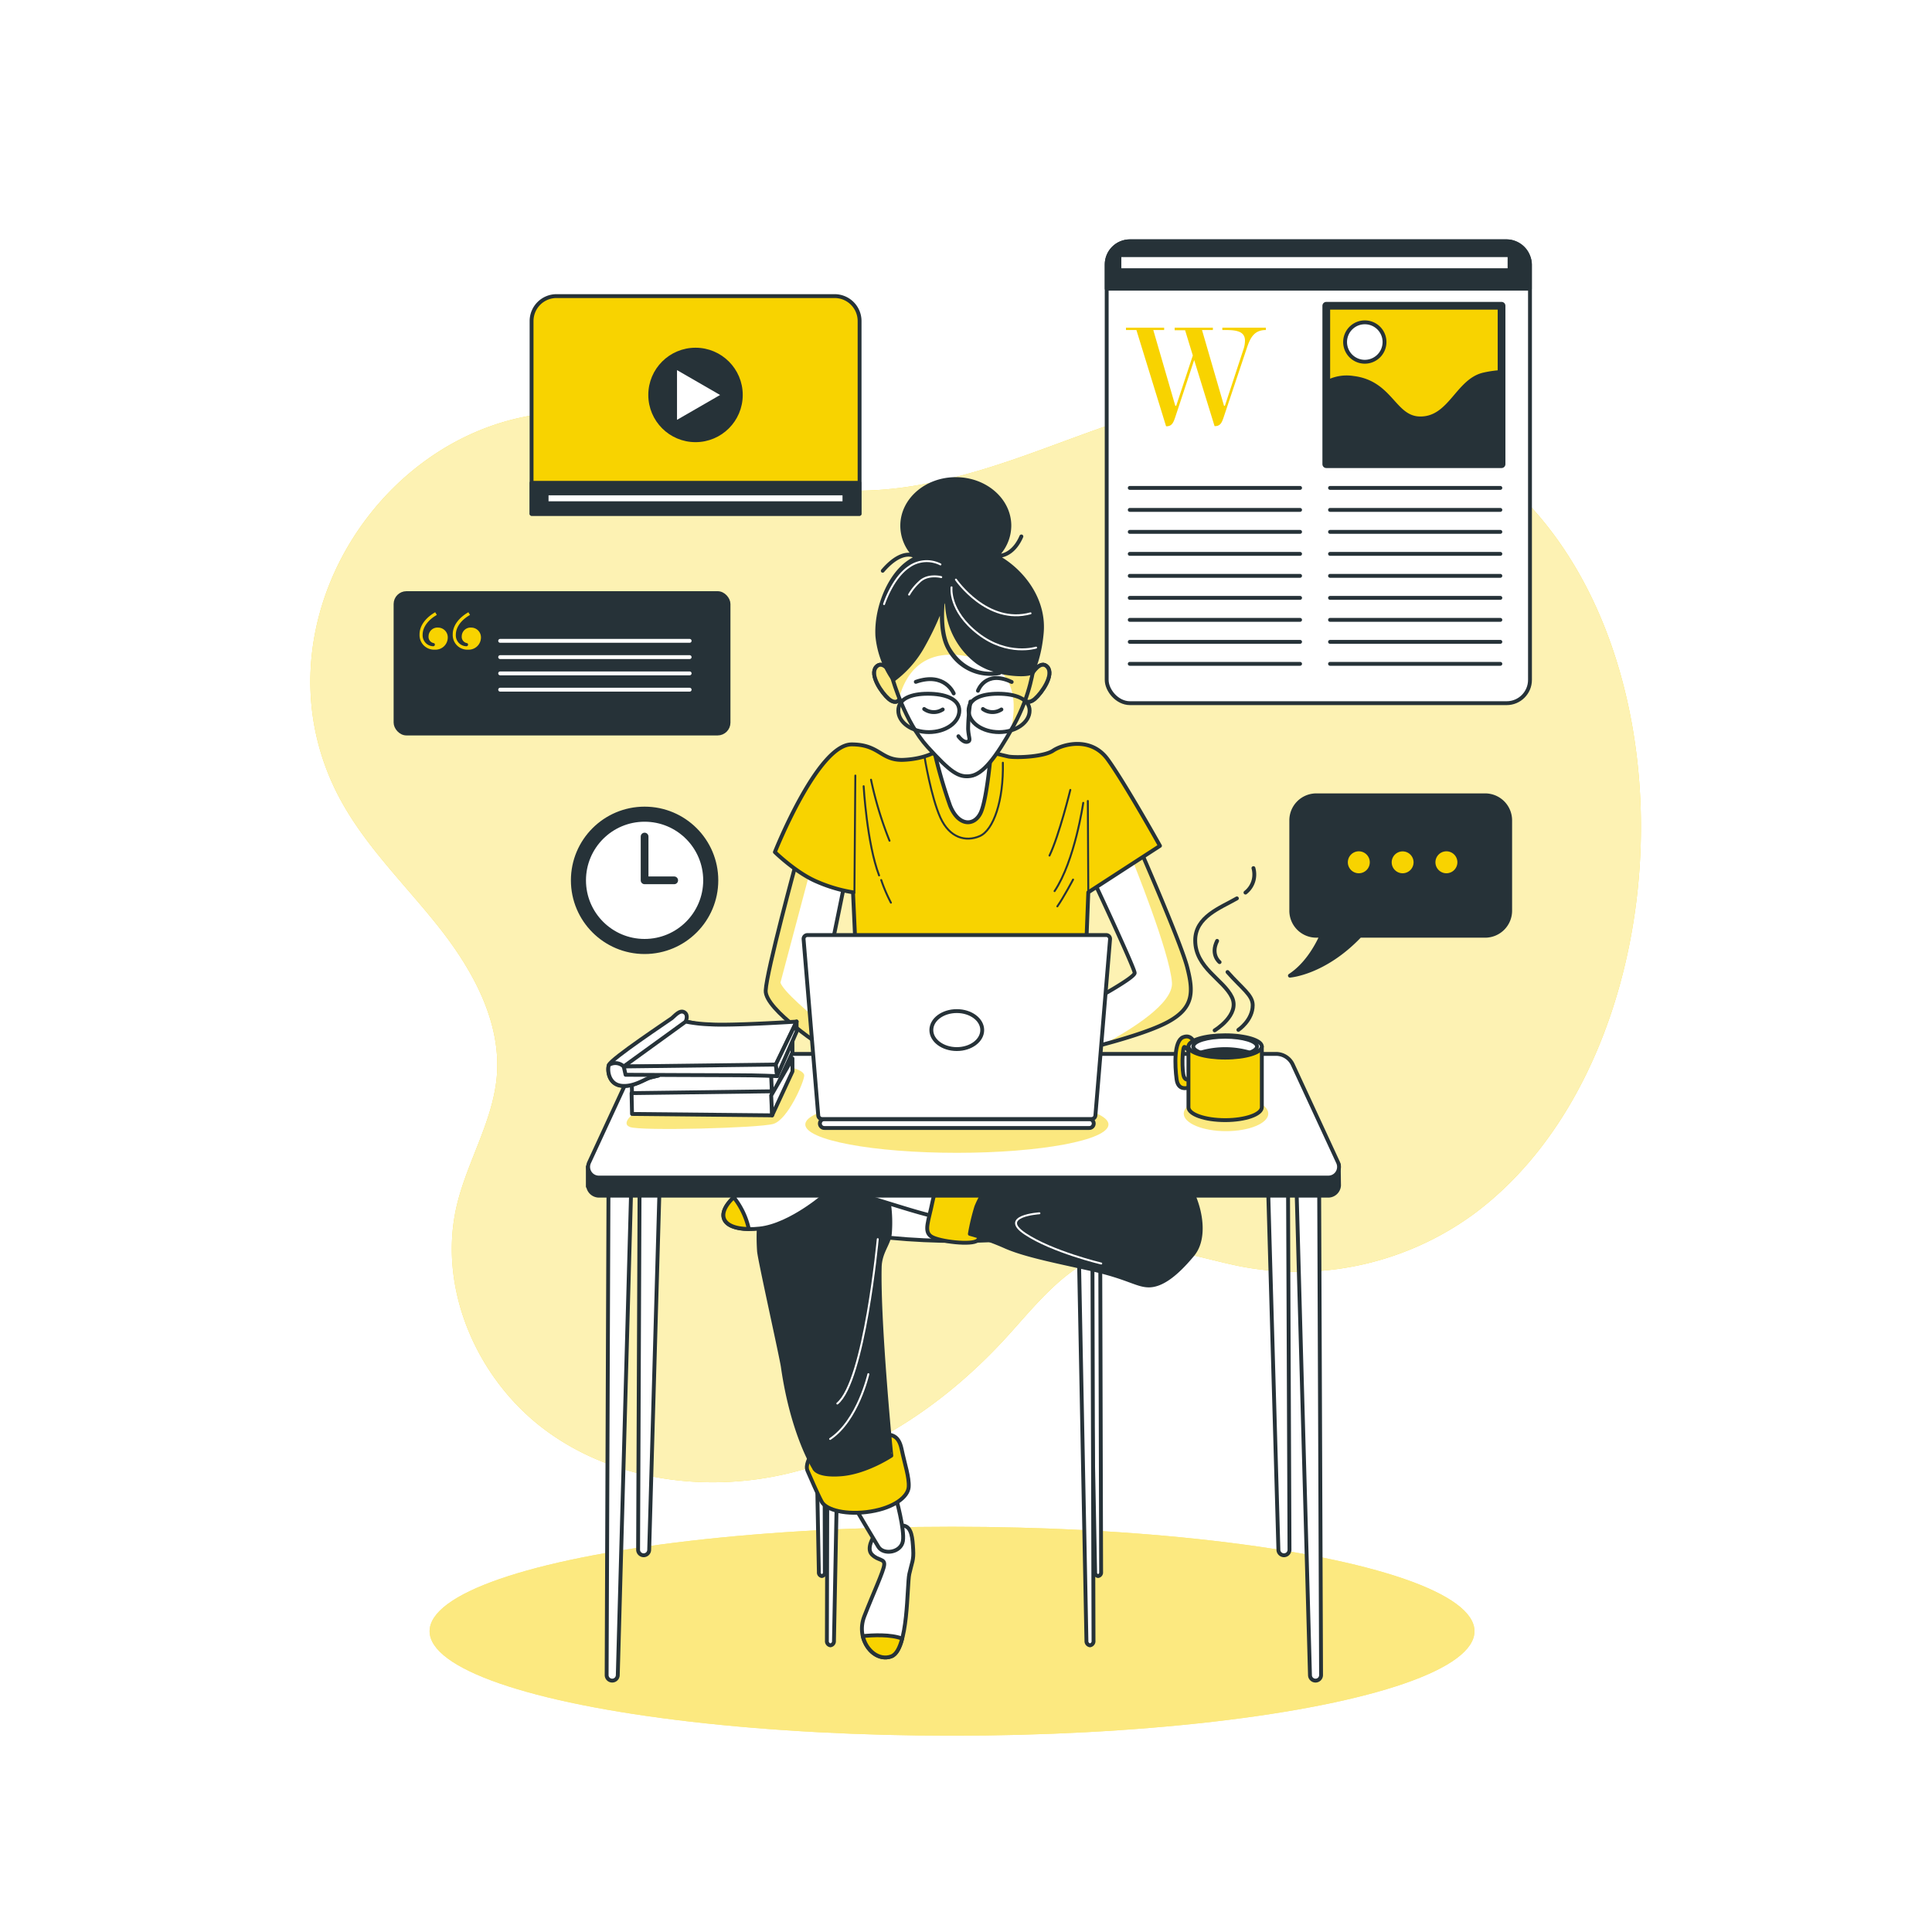 <svg class="animated" id="freepik_stories-blog-post" xmlns="http://www.w3.org/2000/svg"
    xmlns:xlink="http://www.w3.org/1999/xlink" viewBox="0 0 500 500" version="1.1" xmlns:svgjs="http://svgjs.com/svgjs">
    <style>
        svg#freepik_stories-blog-post:not(.animated) .animable {
            opacity: 0;
        }

        svg#freepik_stories-blog-post.animated #freepik--background-simple--inject-1--inject-2 {
            animation: 1s 1 forwards cubic-bezier(.36, -0.01, .5, 1.38) zoomIn;
            animation-delay: 0s;
        }

        svg#freepik_stories-blog-post.animated #freepik--Shadow--inject-1--inject-2 {
            animation: 1s 1 forwards cubic-bezier(.36, -0.01, .5, 1.38) lightSpeedRight;
            animation-delay: 0s;
        }

        svg#freepik_stories-blog-post.animated #freepik--graphics-2--inject-1--inject-2 {
            animation: 1s 1 forwards cubic-bezier(.36, -0.01, .5, 1.38) slideUp;
            animation-delay: 0s;
        }

        svg#freepik_stories-blog-post.animated #freepik--graphics-1--inject-1--inject-2 {
            animation: 1s 1 forwards cubic-bezier(.36, -0.01, .5, 1.38) zoomIn;
            animation-delay: 0s;
        }

        svg#freepik_stories-blog-post.animated #freepik--Character--inject-1--inject-2 {
            animation: 1s 1 forwards cubic-bezier(.36, -0.01, .5, 1.38) slideUp;
            animation-delay: 0s;
        }

        @keyframes zoomIn {
            0% {
                opacity: 0;
                transform: scale(0.5);
            }

            100% {
                opacity: 1;
                transform: scale(1);
            }
        }

        @keyframes lightSpeedRight {
            from {
                transform: translate3d(50%, 0, 0) skewX(-20deg);
                opacity: 0;
            }

            60% {
                transform: skewX(10deg);
                opacity: 1;
            }

            80% {
                transform: skewX(-2deg);
            }

            to {
                opacity: 1;
                transform: translate3d(0, 0, 0);
            }
        }

        @keyframes slideUp {
            0% {
                opacity: 0;
                transform: translateY(30px);
            }

            100% {
                opacity: 1;
                transform: inherit;
            }
        }
    </style>
    <g id="freepik--background-simple--inject-1--inject-2" class="animable"
        style="transform-origin: 252.497px 242.621px;">
        <path
            d="M424.57,219.77c1.53-41.42-13.35-83.34-46.15-103.29-16.19-9.85-35.12-15.62-54.06-14.77-20.32.91-39.45,9.18-58.61,16s-39.91,12.27-59.66,7.43c-14.29-3.5-26.86-12.15-41-16.09C109.38,93.54,60.87,156.75,88.13,207c6.69,12.32,17,22.2,25.67,33.23s15.94,24.35,14.77,38.32c-1,11.57-7.56,21.87-10.29,33.15-5.22,21.61,5.14,45.38,23.05,58.55S183.4,386.49,205,381.07s40.6-18.68,55.57-35.1c8-8.8,15.84-19.08,27.35-22.07,11.05-2.86,22.44,1.8,33.65,3.94a77.49,77.49,0,0,0,59.77-13.6C408.39,294.23,423.19,257.2,424.57,219.77Z"
            style="fill: #F8D300; transform-origin: 252.497px 242.621px;" id="elssa5y4nk299" class="animable"></path>
        <g id="ell2iuegbm5qo">
            <path
                d="M424.57,219.77c1.53-41.42-13.35-83.34-46.15-103.29-16.19-9.85-35.12-15.62-54.06-14.77-20.32.91-39.45,9.18-58.61,16s-39.91,12.27-59.66,7.43c-14.29-3.5-26.86-12.15-41-16.09C109.38,93.54,60.87,156.75,88.13,207c6.69,12.32,17,22.2,25.67,33.23s15.94,24.35,14.77,38.32c-1,11.57-7.56,21.87-10.29,33.15-5.22,21.61,5.14,45.38,23.05,58.55S183.4,386.49,205,381.07s40.6-18.68,55.57-35.1c8-8.8,15.84-19.08,27.35-22.07,11.05-2.86,22.44,1.8,33.65,3.94a77.49,77.49,0,0,0,59.77-13.6C408.39,294.23,423.19,257.2,424.57,219.77Z"
                style="fill: rgb(255, 255, 255); opacity: 0.7; transform-origin: 252.497px 242.621px;" class="animable"
                id="elkjppjhalbg"></path>
        </g>
    </g>
    <g id="freepik--Shadow--inject-1--inject-2" class="animable" style="transform-origin: 246.39px 422.16px;">
        <ellipse cx="246.39" cy="422.16" rx="135.21" ry="27.04"
            style="fill: #F8D300; transform-origin: 246.39px 422.16px;" id="elub755azu1h8" class="animable"></ellipse>
        <g id="elvtxg5u6bpji">
            <ellipse cx="246.39" cy="422.16" rx="135.21" ry="27.04"
                style="fill: rgb(255, 255, 255); opacity: 0.5; transform-origin: 246.39px 422.16px;" class="animable"
                id="elodd8o5kzqog"></ellipse>
        </g>
    </g>
    <g id="freepik--graphics-2--inject-1--inject-2" class="animable" style="transform-origin: 341.185px 157.475px;">
        <rect x="286.41" y="62.45" width="109.55" height="119.53" rx="6.03"
            style="fill: rgb(255, 255, 255); stroke: rgb(38, 50, 56); stroke-linecap: round; stroke-linejoin: round; transform-origin: 341.185px 122.215px;"
            id="elxibc9ybvab" class="animable"></rect>
        <path
            d="M292.44,62.45h97.48a6,6,0,0,1,6,6v6.26a0,0,0,0,1,0,0H286.41a0,0,0,0,1,0,0V68.48A6,6,0,0,1,292.44,62.45Z"
            style="fill: rgb(38, 50, 56); stroke: rgb(38, 50, 56); stroke-linecap: round; stroke-linejoin: round; transform-origin: 341.165px 68.58px;"
            id="eluwd2jhd3rxb" class="animable"></path>
        <line x1="292.38" y1="126.27" x2="336.46" y2="126.27"
            style="fill: none; stroke: rgb(38, 50, 56); stroke-linecap: round; stroke-linejoin: round; transform-origin: 314.42px 126.27px;"
            id="elf7ev1emahgc" class="animable"></line>
        <line x1="292.38" y1="131.96" x2="336.46" y2="131.96"
            style="fill: none; stroke: rgb(38, 50, 56); stroke-linecap: round; stroke-linejoin: round; transform-origin: 314.42px 131.96px;"
            id="eldn2ckkwb6em" class="animable"></line>
        <line x1="292.38" y1="137.65" x2="336.46" y2="137.65"
            style="fill: none; stroke: rgb(38, 50, 56); stroke-linecap: round; stroke-linejoin: round; transform-origin: 314.42px 137.65px;"
            id="elqn1he8kj7fc" class="animable"></line>
        <line x1="292.38" y1="143.34" x2="336.46" y2="143.34"
            style="fill: none; stroke: rgb(38, 50, 56); stroke-linecap: round; stroke-linejoin: round; transform-origin: 314.42px 143.34px;"
            id="el3jjfs6m47rx" class="animable"></line>
        <line x1="292.38" y1="149.03" x2="336.46" y2="149.03"
            style="fill: none; stroke: rgb(38, 50, 56); stroke-linecap: round; stroke-linejoin: round; transform-origin: 314.42px 149.03px;"
            id="eld0npg1u7g1w" class="animable"></line>
        <line x1="292.38" y1="154.73" x2="336.46" y2="154.73"
            style="fill: none; stroke: rgb(38, 50, 56); stroke-linecap: round; stroke-linejoin: round; transform-origin: 314.42px 154.73px;"
            id="elpr2m48pqhk" class="animable"></line>
        <line x1="292.38" y1="160.42" x2="336.46" y2="160.42"
            style="fill: none; stroke: rgb(38, 50, 56); stroke-linecap: round; stroke-linejoin: round; transform-origin: 314.42px 160.42px;"
            id="elxeq5v4jvxe" class="animable"></line>
        <line x1="292.38" y1="166.11" x2="336.46" y2="166.11"
            style="fill: none; stroke: rgb(38, 50, 56); stroke-linecap: round; stroke-linejoin: round; transform-origin: 314.42px 166.11px;"
            id="elu8misa90cv" class="animable"></line>
        <line x1="292.38" y1="171.8" x2="336.46" y2="171.8"
            style="fill: none; stroke: rgb(38, 50, 56); stroke-linecap: round; stroke-linejoin: round; transform-origin: 314.42px 171.8px;"
            id="elxrqz1xhwxir" class="animable"></line>
        <line x1="344.21" y1="126.27" x2="388.29" y2="126.27"
            style="fill: none; stroke: rgb(38, 50, 56); stroke-linecap: round; stroke-linejoin: round; transform-origin: 366.25px 126.27px;"
            id="el8q4yej0rujy" class="animable"></line>
        <line x1="344.21" y1="131.96" x2="388.29" y2="131.96"
            style="fill: none; stroke: rgb(38, 50, 56); stroke-linecap: round; stroke-linejoin: round; transform-origin: 366.25px 131.96px;"
            id="elzq6l35potm" class="animable"></line>
        <line x1="344.21" y1="137.65" x2="388.29" y2="137.65"
            style="fill: none; stroke: rgb(38, 50, 56); stroke-linecap: round; stroke-linejoin: round; transform-origin: 366.25px 137.65px;"
            id="elonqoq1uwwml" class="animable"></line>
        <line x1="344.21" y1="143.34" x2="388.29" y2="143.34"
            style="fill: none; stroke: rgb(38, 50, 56); stroke-linecap: round; stroke-linejoin: round; transform-origin: 366.25px 143.34px;"
            id="elz4xdpmextdo" class="animable"></line>
        <line x1="344.21" y1="149.03" x2="388.29" y2="149.03"
            style="fill: none; stroke: rgb(38, 50, 56); stroke-linecap: round; stroke-linejoin: round; transform-origin: 366.25px 149.03px;"
            id="elyf1b27fv7bn" class="animable"></line>
        <line x1="344.21" y1="154.73" x2="388.29" y2="154.73"
            style="fill: none; stroke: rgb(38, 50, 56); stroke-linecap: round; stroke-linejoin: round; transform-origin: 366.25px 154.73px;"
            id="elf8mqtrcsy7h" class="animable"></line>
        <line x1="344.21" y1="160.42" x2="388.29" y2="160.42"
            style="fill: none; stroke: rgb(38, 50, 56); stroke-linecap: round; stroke-linejoin: round; transform-origin: 366.25px 160.42px;"
            id="elpn2px78afea" class="animable"></line>
        <line x1="344.21" y1="166.11" x2="388.29" y2="166.11"
            style="fill: none; stroke: rgb(38, 50, 56); stroke-linecap: round; stroke-linejoin: round; transform-origin: 366.25px 166.11px;"
            id="elx04zdgc2uem" class="animable"></line>
        <line x1="344.21" y1="171.8" x2="388.29" y2="171.8"
            style="fill: none; stroke: rgb(38, 50, 56); stroke-linecap: round; stroke-linejoin: round; transform-origin: 366.25px 171.8px;"
            id="eldtkf5nnoage" class="animable"></line>
        <path
            d="M321.86,90.24a7.08,7.08,0,0,0,.34-2.09c0-2.59-2.63-2.74-5.21-2.74h-.65V84.8H327.6v.61c-2.93,0-4,1.87-4.91,4.64l-6,17.91c-.45,1.33-.83,2.32-2.24,2.32h-.12l-5.28-17.11L304.14,108c-.46,1.33-.84,2.32-2.25,2.32h-.11L294.1,85.41h-2.7V84.8h9.88v.61h-2.81l5.7,19.62h.23L308.7,92l-2-6.54H304V84.8h9.89v.61h-2.81l5.7,19.62H317Z"
            style="fill: #F8D300; transform-origin: 309.5px 97.56px;" id="elqbm876yikee" class="animable"></path>
        <rect x="343.24" y="79.13" width="45.36" height="41"
            style="fill: #F8D300; stroke: rgb(38, 50, 56); stroke-linecap: round; stroke-linejoin: round; stroke-width: 2px; transform-origin: 365.92px 99.63px;"
            id="el166xmyb9im2" class="animable"></rect>
        <path
            d="M388.6,96.27a28,28,0,0,0-4.52.63c-6.89,1.5-8.69,11.39-16.48,11.39-6.9,0-7.49-9.29-17.38-10.49a10.92,10.92,0,0,0-7,1.24v21.09H388.6Z"
            style="fill: rgb(38, 50, 56); stroke: rgb(38, 50, 56); stroke-linecap: round; stroke-linejoin: round; transform-origin: 365.91px 108.2px;"
            id="el8qpw5780rf3" class="animable"></path>
        <path d="M358.31,88.51a5.1,5.1,0,1,1-5.09-5.09A5.09,5.09,0,0,1,358.31,88.51Z"
            style="fill: rgb(255, 255, 255); stroke: rgb(38, 50, 56); stroke-linecap: round; stroke-linejoin: round; transform-origin: 353.21px 88.52px;"
            id="eluushns313bh" class="animable"></path>
        <rect x="289.7" y="66.04" width="100.97" height="3.89"
            style="fill: rgb(255, 255, 255); stroke: rgb(38, 50, 56); stroke-linecap: round; stroke-linejoin: round; transform-origin: 340.185px 67.985px;"
            id="elnze942114t" class="animable"></rect>
        <path
            d="M384.37,205.83H340.66a6.48,6.48,0,0,0-6.48,6.48v23.38a6.48,6.48,0,0,0,6.48,6.48H342c-1.36,3-4,7.6-8.17,10.33,0,0,8.87-.62,18.11-10.33h32.41a6.48,6.48,0,0,0,6.48-6.48V212.31A6.48,6.48,0,0,0,384.37,205.83Z"
            style="fill: rgb(38, 50, 56); stroke: rgb(38, 50, 56); stroke-linecap: round; stroke-linejoin: round; transform-origin: 362.33px 229.165px;"
            id="elm7odw8nqcih" class="animable"></path>
        <path d="M355,223.17a3.34,3.34,0,1,0-3.33,3.33A3.34,3.34,0,0,0,355,223.17Z"
            style="fill: #F8D300; stroke: rgb(38, 50, 56); stroke-linecap: round; stroke-linejoin: round; transform-origin: 351.66px 223.16px;"
            id="elq67pddexkmc" class="animable"></path>
        <path d="M366.33,223.17A3.33,3.33,0,1,0,363,226.5,3.34,3.34,0,0,0,366.33,223.17Z"
            style="fill: #F8D300; stroke: rgb(38, 50, 56); stroke-linecap: round; stroke-linejoin: round; transform-origin: 363px 223.17px;"
            id="elsna9n61h9ek" class="animable"></path>
        <path d="M377.67,223.17a3.34,3.34,0,1,0-3.34,3.33A3.35,3.35,0,0,0,377.67,223.17Z"
            style="fill: #F8D300; stroke: rgb(38, 50, 56); stroke-linecap: round; stroke-linejoin: round; transform-origin: 374.33px 223.16px;"
            id="elonubrb0s26m" class="animable"></path>
    </g>
    <g id="freepik--graphics-1--inject-1--inject-2" class="animable" style="transform-origin: 162.415px 163.287px;">
        <path
            d="M144,76.63H216a6.46,6.46,0,0,1,6.46,6.46V133a0,0,0,0,1,0,0H137.57a0,0,0,0,1,0,0V83.09A6.46,6.46,0,0,1,144,76.63Z"
            style="fill: #F8D300; stroke: rgb(38, 50, 56); stroke-linecap: round; stroke-linejoin: round; transform-origin: 180.015px 104.815px;"
            id="elej66xrtsiwh" class="animable"></path>
        <rect x="137.57" y="124.95" width="84.85" height="8.02"
            style="fill: rgb(38, 50, 56); stroke: rgb(38, 50, 56); stroke-linecap: round; stroke-linejoin: round; transform-origin: 179.995px 128.96px;"
            id="elq1c50qvts3o" class="animable"></rect>
        <rect x="141.46" y="127.69" width="77.08" height="2.54"
            style="fill: rgb(255, 255, 255); stroke: rgb(38, 50, 56); stroke-linecap: round; stroke-linejoin: round; transform-origin: 180px 128.96px;"
            id="el7ukvu5xmu5d" class="animable"></rect>
        <circle cx="180" cy="102.21" r="11.72"
            style="fill: rgb(38, 50, 56); stroke: rgb(38, 50, 56); stroke-linecap: round; stroke-linejoin: round; transform-origin: 180px 102.21px;"
            id="eldbd6v6lrpis" class="animable"></circle>
        <polygon points="174.71 94.92 187.36 102.22 174.71 109.52 174.71 94.92"
            style="fill: rgb(255, 255, 255); stroke: rgb(38, 50, 56); stroke-linecap: round; stroke-linejoin: round; transform-origin: 181.035px 102.22px;"
            id="elo16kex5btcj" class="animable"></polygon>
        <rect x="102.37" y="153.5" width="86.17" height="36.33" rx="2.82"
            style="fill: rgb(38, 50, 56); stroke: rgb(38, 50, 56); stroke-linecap: round; stroke-linejoin: round; transform-origin: 145.455px 171.665px;"
            id="el5wxufmy5o0n" class="animable"></rect>
        <path
            d="M112.63,158.45l.42.7c-1.9,1.06-3.67,2.92-3.67,5.1a2.82,2.82,0,0,0,2.69,3c.28,0,.47-.14.47-.42s-.14-.37-.42-.42a1.65,1.65,0,0,1-1.21-1.76,2.29,2.29,0,0,1,2.46-2.23,2.52,2.52,0,0,1,2.51,2.6,3.15,3.15,0,0,1-3.3,3.11,3.76,3.76,0,0,1-4-3.9C108.55,161.7,110.5,159.66,112.63,158.45Zm8.59,0,.42.7c-1.91,1.06-3.67,2.92-3.67,5.1a2.81,2.81,0,0,0,2.69,3c.28,0,.47-.14.47-.42s-.14-.37-.42-.42a1.65,1.65,0,0,1-1.21-1.76,2.28,2.28,0,0,1,2.46-2.23,2.52,2.52,0,0,1,2.51,2.6,3.16,3.16,0,0,1-3.3,3.11,3.77,3.77,0,0,1-4-3.9C117.13,161.7,119.08,159.66,121.22,158.45Z"
            style="fill: #F8D300; transform-origin: 116.524px 163.294px;" id="elizj95cf4yom" class="animable"></path>
        <line x1="129.44" y1="165.85" x2="178.48" y2="165.85"
            style="fill: none; stroke: rgb(255, 255, 255); stroke-linecap: round; stroke-linejoin: round; transform-origin: 153.96px 165.85px;"
            id="elxj8a3f9gxd" class="animable"></line>
        <line x1="129.44" y1="170.06" x2="178.48" y2="170.06"
            style="fill: none; stroke: rgb(255, 255, 255); stroke-linecap: round; stroke-linejoin: round; transform-origin: 153.96px 170.06px;"
            id="elibmuzodmc4k" class="animable"></line>
        <line x1="129.44" y1="174.27" x2="178.48" y2="174.27"
            style="fill: none; stroke: rgb(255, 255, 255); stroke-linecap: round; stroke-linejoin: round; transform-origin: 153.96px 174.27px;"
            id="elyf7di0l6g2p" class="animable"></line>
        <line x1="129.44" y1="178.49" x2="178.48" y2="178.49"
            style="fill: none; stroke: rgb(255, 255, 255); stroke-linecap: round; stroke-linejoin: round; transform-origin: 153.96px 178.49px;"
            id="el9stus3pe96j" class="animable"></line>
        <g id="el91md5p3am9p">
            <circle cx="166.82" cy="227.83" r="18.57"
                style="fill: rgb(38, 50, 56); stroke: rgb(38, 50, 56); stroke-linecap: round; stroke-linejoin: round; transform-origin: 166.82px 227.83px; transform: rotate(-9.27deg);"
                class="animable" id="elzwm0lhsj9i"></circle>
        </g>
        <g id="elhnwvfcn407b">
            <circle cx="166.82" cy="227.83" r="15.67"
                style="fill: rgb(255, 255, 255); stroke: rgb(38, 50, 56); stroke-linecap: round; stroke-linejoin: round; transform-origin: 166.82px 227.83px; transform: rotate(-48.71deg);"
                class="animable" id="el3zbuki1kjw"></circle>
        </g>
        <polyline points="166.82 216.5 166.82 227.83 174.48 227.83"
            style="fill: none; stroke: rgb(38, 50, 56); stroke-linecap: round; stroke-linejoin: round; stroke-width: 2px; transform-origin: 170.65px 222.165px;"
            id="elset6gqcw3k" class="animable"></polyline>
    </g>
    <g id="freepik--Character--inject-1--inject-2" class="animable" style="transform-origin: 249.335px 279.215px;">
        <path
            d="M283,227.87s10.65,22.73,10.65,23.93-9.45,6.34-11.25,7.42a43.72,43.72,0,0,1-4.31,2.15l1.08,10.53s16.27-3.71,23.09-7.42,6.58-7.9,5-14.12-12.09-30.26-12.09-30.26Z"
            style="fill: rgb(255, 255, 255); transform-origin: 293.136px 246px;" id="ely8qg6cr9o7h" class="animable">
        </path>
        <g style="clip-path: url(&quot;#freepik--clip-path--inject-1--inject-2&quot;); transform-origin: 296.916px 245.165px;"
            id="eluf52z451qt" class="animable">
            <g id="el7rpfodsroj">
                <path
                    d="M302.23,264.48c6.82-3.71,6.58-7.9,5-14.12s-12.09-30.26-12.09-30.26l-1.7,1.08-.54,1s9.81,24.08,10.4,32.1c.4,5.39-10.45,12.11-17.62,15.95C291,268.82,298.24,266.65,302.23,264.48Z"
                    style="fill: #F8D300; opacity: 0.5; mix-blend-mode: multiply; transform-origin: 296.916px 245.165px;"
                    class="animable" id="elpuye2izdo9"></path>
            </g>
        </g>
        <path
            d="M283,227.87s10.65,22.73,10.65,23.93-9.45,6.34-11.25,7.42a43.72,43.72,0,0,1-4.31,2.15l1.08,10.53s16.27-3.71,23.09-7.42,6.58-7.9,5-14.12-12.09-30.26-12.09-30.26Z"
            style="fill: none; stroke: rgb(38, 50, 56); stroke-linecap: round; stroke-linejoin: round; transform-origin: 293.136px 246px;"
            id="elntwy3dthqul" class="animable"></path>
        <path d="M206.16,222.85s-7.77,28.47-8,33.5,15.43,14.95,16,15.55-.89-17.3-.89-17.3l5.31-26Z"
            style="fill: rgb(255, 255, 255); transform-origin: 208.369px 247.382px;" id="ele5ou0uyjvr5"
            class="animable"></path>
        <g style="clip-path: url(&quot;#freepik--clip-path-2--inject-1--inject-2&quot;); transform-origin: 206.227px 247.382px;"
            id="elz577mbjhlt" class="animable">
            <g id="elmp1aio931v">
                <path
                    d="M209.72,225.18l-.17-.77-3.39-1.56s-7.77,28.47-8,33.5,15.43,14.95,16,15.55c.23.24.14-2.44-.05-5.75-4.66-3.95-11.35-9.51-12.13-11.85"
                    style="fill: #F8D300; opacity: 0.5; mix-blend-mode: multiply; transform-origin: 206.227px 247.382px;"
                    class="animable" id="elcm1evd01u9o"></path>
            </g>
        </g>
        <path d="M206.16,222.85s-7.77,28.47-8,33.5,15.43,14.95,16,15.55-.89-17.3-.89-17.3l5.31-26Z"
            style="fill: none; stroke: rgb(38, 50, 56); stroke-linecap: round; stroke-linejoin: round; transform-origin: 208.369px 247.382px;"
            id="elk5drh8ziht8" class="animable"></path>
        <path
            d="M242.65,194.25s-3,2.16-8.85,2.4-6.13-4-13.4-4c-8.81,0-19.86,27.87-19.86,27.87s5.5,5.39,10.89,7.66a38.62,38.62,0,0,0,9.33,2.75l.84,18.31h59.34l.71-18.31L300.2,218.9s-9.1-16.27-13.52-22.37-11.85-3.83-14.12-2.28-9,1.92-11.48,1.56a99.14,99.14,0,0,1-9.58-2.63S247.68,190,242.65,194.25Z"
            style="fill: #F8D300; stroke: rgb(38, 50, 56); stroke-linecap: round; stroke-linejoin: round; transform-origin: 250.37px 220.639px;"
            id="eld4ijs1ucbj9" class="animable"></path>
        <line x1="221.36" y1="200.71" x2="221.12" y2="231.1"
            style="fill: none; stroke: rgb(38, 50, 56); stroke-linecap: round; stroke-linejoin: round; stroke-width: 0.5px; transform-origin: 221.24px 215.905px;"
            id="eliau2ato3bic" class="animable"></line>
        <path d="M223.51,203.47s.84,14.83,4,23.09"
            style="fill: none; stroke: rgb(38, 50, 56); stroke-linecap: round; stroke-linejoin: round; stroke-width: 0.5px; transform-origin: 225.51px 215.015px;"
            id="elb5xv1gkmd3p" class="animable"></path>
        <path d="M228.06,227.75a40.79,40.79,0,0,0,2.51,5.86"
            style="fill: none; stroke: rgb(38, 50, 56); stroke-linecap: round; stroke-linejoin: round; stroke-width: 0.5px; transform-origin: 229.315px 230.68px;"
            id="elzg5ou25ge7" class="animable"></path>
        <path d="M225.42,201.79a94.91,94.91,0,0,0,4.79,15.79"
            style="fill: none; stroke: rgb(38, 50, 56); stroke-linecap: round; stroke-linejoin: round; stroke-width: 0.5px; transform-origin: 227.815px 209.685px;"
            id="eljmwjcg4gzn" class="animable"></path>
        <path d="M277,204.42s-2.87,11.73-5.39,17"
            style="fill: none; stroke: rgb(38, 50, 56); stroke-linecap: round; stroke-linejoin: round; stroke-width: 0.5px; transform-origin: 274.305px 212.92px;"
            id="elen33a4buf2d" class="animable"></path>
        <line x1="281.65" y1="230.98" x2="281.53" y2="207.29"
            style="fill: none; stroke: rgb(38, 50, 56); stroke-linecap: round; stroke-linejoin: round; stroke-width: 0.5px; transform-origin: 281.59px 219.135px;"
            id="elzjyxld9mml9" class="animable"></line>
        <path d="M280.34,207.77s-2.16,15-7.42,22.85"
            style="fill: none; stroke: rgb(38, 50, 56); stroke-linecap: round; stroke-linejoin: round; stroke-width: 0.5px; transform-origin: 276.63px 219.195px;"
            id="elge1jggxtpmc" class="animable"></path>
        <path d="M277.71,227.63s-2.4,4.55-4.07,6.94"
            style="fill: none; stroke: rgb(38, 50, 56); stroke-linecap: round; stroke-linejoin: round; stroke-width: 0.5px; transform-origin: 275.675px 231.1px;"
            id="el1j5mq4pbn4h" class="animable"></path>
        <path d="M239.3,196.05s1.68,10.29,4.07,15.55,6.58,6.34,10.17,4.79,6.22-9.22,6-19"
            style="fill: none; stroke: rgb(38, 50, 56); stroke-linecap: round; stroke-linejoin: round; stroke-width: 0.5px; transform-origin: 249.426px 206.545px;"
            id="el2wev3uhhx9t" class="animable"></path>
        <path d="M230.81,174.51s-2.28-3.94-4.07-1.91,1.44,6.7,3.23,8.25,3.11.6,3-1.07S230.81,174.51,230.81,174.51Z"
            style="fill: #F8D300; stroke: rgb(38, 50, 56); stroke-linecap: round; stroke-linejoin: round; transform-origin: 229.596px 176.827px;"
            id="eljjo7ozrcqeq" class="animable"></path>
        <g id="elo2rb7gsciwr">
            <path d="M230.81,174.51s-2.28-3.94-4.07-1.91,1.44,6.7,3.23,8.25,3.11.6,3-1.07S230.81,174.51,230.81,174.51Z"
                style="fill: rgb(255, 255, 255); opacity: 0.5; transform-origin: 229.596px 176.827px;" class="animable"
                id="elx2589u8fuzd"></path>
        </g>
        <path d="M230.81,174.51s-2.28-3.94-4.07-1.91,1.44,6.7,3.23,8.25,3.11.6,3-1.07S230.81,174.51,230.81,174.51Z"
            style="fill: none; stroke: rgb(38, 50, 56); stroke-linecap: round; stroke-linejoin: round; transform-origin: 229.596px 176.827px;"
            id="eld8fqirxk4qv" class="animable"></path>
        <path d="M267,174.51s2.27-3.94,4.07-1.91-1.44,6.7-3.23,8.25-3.12.6-3-1.07S267,174.51,267,174.51Z"
            style="fill: #F8D300; stroke: rgb(38, 50, 56); stroke-linecap: round; stroke-linejoin: round; transform-origin: 268.215px 176.827px;"
            id="el8477vlg09ab" class="animable"></path>
        <g id="ellwk091z2lcs">
            <path d="M267,174.51s2.27-3.94,4.07-1.91-1.44,6.7-3.23,8.25-3.12.6-3-1.07S267,174.51,267,174.51Z"
                style="fill: rgb(255, 255, 255); opacity: 0.5; transform-origin: 268.215px 176.827px;" class="animable"
                id="elqmd8vwfsqmf"></path>
        </g>
        <path d="M267,174.51s2.27-3.94,4.07-1.91-1.44,6.7-3.23,8.25-3.12.6-3-1.07S267,174.51,267,174.51Z"
            style="fill: none; stroke: rgb(38, 50, 56); stroke-linecap: round; stroke-linejoin: round; transform-origin: 268.215px 176.827px;"
            id="elee9yj6lutc" class="animable"></path>
        <path
            d="M241.57,193.42a128.86,128.86,0,0,0,4.31,15.07c2.16,5.38,6.22,5.38,7.9,1.91S256.53,194,256.53,194,245.28,195.57,241.57,193.42Z"
            style="fill: rgb(255, 255, 255); stroke: rgb(38, 50, 56); stroke-linecap: round; stroke-linejoin: round; transform-origin: 249.05px 203.111px;"
            id="ely03awdk5v6d" class="animable"></path>
        <path
            d="M231.05,175.83s3.11,11,9,17.47,8,8,11.13,7.53,6.46-4.54,11.12-13,5-14.95,5.39-15.55-1-12.56-7.66-17.71-14.12-7.41-20.58-1.79S228.89,167.57,231.05,175.83Z"
            style="fill: rgb(255, 255, 255); transform-origin: 249.11px 175.203px;" id="elo34sre6cjwh" class="animable">
        </path>
        <g style="clip-path: url(&quot;#freepik--clip-path-3--inject-1--inject-2&quot;); transform-origin: 249.094px 169.155px;"
            id="el4h364d06q93" class="animable">
            <g id="el3h7wyznafjf">
                <path
                    d="M260,154.53c-6.7-5.14-14.12-7.41-20.58-1.79s-10.53,14.83-8.37,23.09c0,0,.59,2.12,1.76,5a3.78,3.78,0,0,1,.15-1.09c1.43-4.53,5.65-13.3,19.85-9.28,11.28,3.18,9.9,13.1,8.85,18.39l.61-1.1c4.67-8.49,5-14.95,5.39-15.55S266.7,159.68,260,154.53Z"
                    style="fill: #F8D300; opacity: 0.5; mix-blend-mode: multiply; transform-origin: 249.094px 169.155px;"
                    class="animable" id="elyun89ys4jle"></path>
            </g>
        </g>
        <path
            d="M231.05,175.83s3.11,11,9,17.47,8,8,11.13,7.53,6.46-4.54,11.12-13,5-14.95,5.39-15.55-1-12.56-7.66-17.71-14.12-7.41-20.58-1.79S228.89,167.57,231.05,175.83Z"
            style="fill: none; stroke: rgb(38, 50, 56); stroke-linecap: round; stroke-linejoin: round; transform-origin: 249.11px 175.203px;"
            id="elybkyoc2b02" class="animable"></path>
        <path d="M251.15,181.57a48.77,48.77,0,0,0-.6,7.06c.12,2.39.84,3.11-.24,3.35s-2.27-1.44-2.27-1.44"
            style="fill: none; stroke: rgb(38, 50, 56); stroke-linecap: round; stroke-linejoin: round; transform-origin: 249.595px 186.787px;"
            id="elu8cwxhugdm" class="animable"></path>
        <path d="M239.18,183.49a4.24,4.24,0,0,0,4.79.12"
            style="fill: none; stroke: rgb(38, 50, 56); stroke-linecap: round; stroke-linejoin: round; transform-origin: 241.575px 183.891px;"
            id="elok9ro9on3ir" class="animable"></path>
        <path d="M254.38,183.49a4.23,4.23,0,0,0,4.78.12"
            style="fill: none; stroke: rgb(38, 50, 56); stroke-linecap: round; stroke-linejoin: round; transform-origin: 256.77px 183.891px;"
            id="el0fc7bftfzbtt" class="animable"></path>
        <path d="M246.82,179.46s-2.28-5.63-9.81-3"
            style="fill: none; stroke: rgb(38, 50, 56); stroke-linecap: round; stroke-linejoin: round; transform-origin: 241.915px 177.61px;"
            id="elk2az8odkytf" class="animable"></path>
        <path d="M253.09,178.77s1.91-5.51,8.73-2.28"
            style="fill: none; stroke: rgb(38, 50, 56); stroke-linecap: round; stroke-linejoin: round; transform-origin: 257.455px 177.122px;"
            id="el6relc9mfdpi" class="animable"></path>
        <path
            d="M248.27,183.9c0,3.08-3.53,5.57-7.89,5.57s-7.9-2.49-7.9-5.57,3.3-4.36,7.66-4.36S248.27,180.83,248.27,183.9Z"
            style="fill: none; stroke: rgb(38, 50, 56); stroke-linecap: round; stroke-linejoin: round; transform-origin: 240.375px 184.505px;"
            id="elw4f71nlj8p" class="animable"></path>
        <path
            d="M266.46,183.9c0,3.08-3.54,5.57-7.9,5.57s-7.89-2.49-7.89-5.57,3.29-4.36,7.65-4.36S266.46,180.83,266.46,183.9Z"
            style="fill: none; stroke: rgb(38, 50, 56); stroke-linecap: round; stroke-linejoin: round; transform-origin: 258.565px 184.505px;"
            id="elsy8hhhb2sr" class="animable"></path>
        <path d="M165.63,279.83l-.49,121.23a1.44,1.44,0,0,0,1.44,1.44h0a1.43,1.43,0,0,0,1.43-1.39L171.47,280Z"
            style="fill: rgb(255, 255, 255); stroke: rgb(38, 50, 56); stroke-linecap: round; stroke-linejoin: round; transform-origin: 168.305px 341.165px;"
            id="elufwfwcrl0l" class="animable"></path>
        <path d="M157.47,308.17,157,433.5a1.43,1.43,0,0,0,1.44,1.44h0a1.44,1.44,0,0,0,1.44-1.38l3.45-125.23Z"
            style="fill: rgb(255, 255, 255); stroke: rgb(38, 50, 56); stroke-linecap: round; stroke-linejoin: round; transform-origin: 160.165px 371.555px;"
            id="elqt4t3hd6b6" class="animable"></path>
        <path d="M333.23,279.83l.49,121.23a1.43,1.43,0,0,1-1.43,1.44h0a1.44,1.44,0,0,1-1.44-1.39L327.4,280Z"
            style="fill: rgb(255, 255, 255); stroke: rgb(38, 50, 56); stroke-linecap: round; stroke-linejoin: round; transform-origin: 330.56px 341.165px;"
            id="eli5j4nzqalc" class="animable"></path>
        <path d="M341.4,308.17l.49,125.33a1.43,1.43,0,0,1-1.44,1.44h0a1.43,1.43,0,0,1-1.43-1.38l-3.46-125.23Z"
            style="fill: rgb(255, 255, 255); stroke: rgb(38, 50, 56); stroke-linecap: round; stroke-linejoin: round; transform-origin: 338.725px 371.555px;"
            id="ely8mlbrejk2q" class="animable"></path>
        <path d="M214.29,313.38,214,424.62a1.08,1.08,0,0,0,.91,1.19h0a1.07,1.07,0,0,0,.92-1.14L218,313.51Z"
            style="fill: rgb(255, 255, 255); stroke: rgb(38, 50, 56); stroke-linecap: round; stroke-linejoin: round; transform-origin: 215.997px 369.595px;"
            id="el2fldprvwgp3" class="animable"></path>
        <path d="M284.7,309.8l.27,97.08a.92.92,0,0,1-.78,1h0a.91.91,0,0,1-.77-1l-1.85-97Z"
            style="fill: rgb(255, 255, 255); stroke: rgb(38, 50, 56); stroke-linecap: round; stroke-linejoin: round; transform-origin: 283.272px 358.84px;"
            id="elev186lxi85a" class="animable"></path>
        <path d="M213.2,309.8l.27,97.08a.92.92,0,0,1-.78,1h0a.91.91,0,0,1-.77-1l-1.85-97Z"
            style="fill: rgb(255, 255, 255); stroke: rgb(38, 50, 56); stroke-linecap: round; stroke-linejoin: round; transform-origin: 211.772px 358.84px;"
            id="eld4qsgay7vpm" class="animable"></path>
        <path d="M282.69,313.38,283,424.62a1.08,1.08,0,0,1-.91,1.19h0a1.08,1.08,0,0,1-.92-1.14L279,313.51Z"
            style="fill: rgb(255, 255, 255); stroke: rgb(38, 50, 56); stroke-linecap: round; stroke-linejoin: round; transform-origin: 281.003px 369.595px;"
            id="ellstkqebzza" class="animable"></path>
        <ellipse cx="248" cy="311" rx="44.5" ry="10.17"
            style="fill: rgb(255, 255, 255); stroke: rgb(38, 50, 56); stroke-linecap: round; stroke-linejoin: round; transform-origin: 248px 311px;"
            id="ela5zeh9ai9yd" class="animable"></ellipse>
        <path
            d="M226.33,397.33s-2.33,3.34-.66,5,3.33,1,3.16,2.67-2.83,7.33-5.16,13.33,2.5,12,7,10.34,4-18.34,4.66-21.34,1.17-3.5,1-6.33-.33-5.83-2.5-6.17S227.33,396.17,226.33,397.33Z"
            style="fill: rgb(255, 255, 255); stroke: rgb(38, 50, 56); stroke-linecap: round; stroke-linejoin: round; transform-origin: 229.714px 411.868px;"
            id="elb6hyo00b28" class="animable"></path>
        <path
            d="M233.48,424.07c-3-1.14-7.6-.91-10.19-.65.87,3.77,4.2,6.42,7.38,5.25C232,428.18,232.87,426.4,233.48,424.07Z"
            style="fill: #F8D300; stroke: rgb(38, 50, 56); stroke-linecap: round; stroke-linejoin: round; transform-origin: 228.385px 426.078px;"
            id="el3dwbt1fqtws" class="animable"></path>
        <path d="M221.17,390s4.83,8.17,6.16,10.33,5.84,1.5,6.34-1.5-1.84-11.33-1.84-11.33l-10,2.5Z"
            style="fill: rgb(255, 255, 255); stroke: rgb(38, 50, 56); stroke-linecap: round; stroke-linejoin: round; transform-origin: 227.455px 394.55px;"
            id="elzkma91el28l" class="animable"></path>
        <path
            d="M209.67,377s-1.34,2.17-.67,3.67,2.5,5.83,3.67,8,6.5,3.5,12.66,2.5,9.67-3.84,9.84-6.34-1-5.83-1.84-9.83-3-3.83-6-3.83S212.17,374.67,209.67,377Z"
            style="fill: #F8D300; stroke: rgb(38, 50, 56); stroke-linecap: round; stroke-linejoin: round; transform-origin: 222px 381.339px;"
            id="eltxznkehavjf" class="animable"></path>
        <path
            d="M227.67,328c.09-4.1,2.46-6.12,2.64-8.93A35.34,35.34,0,0,0,229.4,308l-4.56-6.23c-13.12.17-22.52.39-22.67.44-.5.16-.84,3-1.17,5.33,0,0-5.57.71-4.57,16.21.14,2.16,5.76,27.15,6.17,30,2.5,17.41,8.07,26.13,8.07,26.13s.5,2.17,7,1.67,13-4.83,13-4.83S227.33,342.83,227.67,328Z"
            style="fill: rgb(38, 50, 56); stroke: rgb(38, 50, 56); stroke-linecap: round; stroke-linejoin: round; transform-origin: 213.49px 341.697px;"
            id="el986xnoky2d" class="animable"></path>
        <path d="M200.1,305s-6.89,1-11.11,5.82-.64,8,7.56,7.14,17.66-9.25,18.06-9.7S206.06,302.11,200.1,305Z"
            style="fill: rgb(255, 255, 255); stroke: rgb(38, 50, 56); stroke-linecap: round; stroke-linejoin: round; transform-origin: 200.916px 311.143px;"
            id="el6bvw1uhn5oc" class="animable"></path>
        <path
            d="M212.33,308a65.07,65.07,0,0,1,13,2c5.67,1.67,15.67,5,18,5s1.67-8.67,1.67-10.33S215,302,211.33,302,212.33,308,212.33,308Z"
            style="fill: rgb(255, 255, 255); stroke: rgb(38, 50, 56); stroke-linecap: round; stroke-linejoin: round; transform-origin: 227.505px 308.5px;"
            id="elcrw5vqocs4v" class="animable"></path>
        <path d="M245,304.67s-2.67,1.33-3.67,6.33-2.33,7.67-.33,9,10.67,2.33,12,1,5-8,5.67-12.33S245,304.67,245,304.67Z"
            style="fill: #F8D300; stroke: rgb(38, 50, 56); stroke-linecap: round; stroke-linejoin: round; transform-origin: 249.327px 313.146px;"
            id="elx92o4a2s2jl" class="animable"></path>
        <path
            d="M256.33,306.33a20.89,20.89,0,0,0-3.66,6,55.76,55.76,0,0,0-1.67,7,65.06,65.06,0,0,1,9.33,3.34c5.34,2.33,14.34,4,23,6s11,4,14,4,6.67-2.34,11.34-8,.66-17.67-4-21.34-29.67-6.66-33-5.66S256.33,306.33,256.33,306.33Z"
            style="fill: rgb(38, 50, 56); stroke: rgb(38, 50, 56); stroke-linecap: round; stroke-linejoin: round; transform-origin: 280.875px 315.072px;"
            id="elshlg8mk7cqh" class="animable"></path>
        <path d="M193.79,318.05a20.09,20.09,0,0,0-3.9-8.19c-.31.29-.61.59-.9.92C185.28,315,187.6,318,193.79,318.05Z"
            style="fill: #F8D300; stroke: rgb(38, 50, 56); stroke-linecap: round; stroke-linejoin: round; transform-origin: 190.5px 313.955px;"
            id="elslut5l0a3tj" class="animable"></path>
        <path d="M227.16,320.69s-3.44,36.81-10.46,42.54"
            style="fill: none; stroke: rgb(255, 255, 255); stroke-linecap: round; stroke-linejoin: round; stroke-width: 0.5px; transform-origin: 221.93px 341.96px;"
            id="elws071246qhs" class="animable"></path>
        <path d="M224.73,355.63s-2.73,12-9.89,16.77"
            style="fill: none; stroke: rgb(255, 255, 255); stroke-linecap: round; stroke-linejoin: round; stroke-width: 0.5px; transform-origin: 219.785px 364.015px;"
            id="elvrvqea91j9n" class="animable"></path>
        <path d="M269,314s-10.67.67-3.67,5.33S285,327,285,327"
            style="fill: none; stroke: rgb(255, 255, 255); stroke-linecap: round; stroke-linejoin: round; stroke-width: 0.5px; transform-origin: 273.975px 320.5px;"
            id="el6n8jbwkl93p" class="animable"></path>
        <path
            d="M346.46,301.39l-3.6-3.24-8.32-18a4.79,4.79,0,0,0-4.36-2.71H168.58a4.79,4.79,0,0,0-4.37,2.71l-10.37,22.42-1.71-.63v5.13l.08-.06a2.85,2.85,0,0,0,2.87,2.43H343.67a2.81,2.81,0,0,0,2.87-2.65Z"
            style="fill: rgb(38, 50, 56); stroke: rgb(38, 50, 56); stroke-linecap: round; stroke-linejoin: round; transform-origin: 249.335px 293.44px;"
            id="el8o61aldf7pb" class="animable"></path>
        <path
            d="M343.67,304.75H155.08a2.76,2.76,0,0,1-2.64-3.86l11.77-25.43a4.77,4.77,0,0,1,4.37-2.71h161.6a4.77,4.77,0,0,1,4.36,2.71l11.77,25.43A2.76,2.76,0,0,1,343.67,304.75Z"
            style="fill: rgb(255, 255, 255); stroke: rgb(38, 50, 56); stroke-linecap: round; stroke-linejoin: round; transform-origin: 249.375px 288.751px;"
            id="el6y18id1uuu8" class="animable"></path>
        <g id="elgpo3rtndcrg">
            <path
                d="M164.63,287.67s-4.27,2.93-1.6,4,33.36.27,37.1-.8,8-10.94,8-12.54-5.38-2.75-7.36-2.84-28.14,1.5-28.14,1.5Z"
                style="fill: #F8D300; opacity: 0.5; mix-blend-mode: multiply; transform-origin: 185.141px 283.831px;"
                class="animable" id="elsvts91u7ck"></path>
        </g>
        <g id="elzt45hbihr5s">
            <ellipse cx="317.29" cy="288.2" rx="10.94" ry="4.54"
                style="fill: #F8D300; opacity: 0.5; mix-blend-mode: multiply; transform-origin: 317.29px 288.2px;"
                class="animable" id="elryp2pphyphl"></ellipse>
        </g>
        <g id="elzvos6vel4zi">
            <ellipse cx="247.64" cy="291.01" rx="39.23" ry="7.34"
                style="fill: #F8D300; opacity: 0.5; mix-blend-mode: multiply; transform-origin: 247.64px 291.01px;"
                class="animable" id="el4zfzxid6o7"></ellipse>
        </g>
        <path
            d="M309.29,270.34s-.72-2.87-3.11-1.91-2.15,7.3-1.68,10.89,3.71,1.91,3.71,1.91v-2.15s-1.19.95-1.79-.36-.48-7.9.12-7.78,1.79,2.15,1.79,2.15S308.69,272.86,309.29,270.34Z"
            style="fill: #F8D300; stroke: rgb(38, 50, 56); stroke-linecap: round; stroke-linejoin: round; transform-origin: 306.742px 274.928px;"
            id="eli09dojymom" class="animable"></path>
        <path d="M307.57,270.82v15.72c0,1.85,4.25,3.35,9.5,3.35s9.49-1.5,9.49-3.35V270.82Z"
            style="fill: #F8D300; stroke: rgb(38, 50, 56); stroke-linecap: round; stroke-linejoin: round; transform-origin: 317.065px 280.355px;"
            id="el8j2bhwusulj" class="animable"></path>
        <path
            d="M326.56,270.82c0,1.6-4.25,2.89-9.49,2.89s-9.5-1.29-9.5-2.89,4.25-2.89,9.5-2.89S326.56,269.23,326.56,270.82Z"
            style="fill: rgb(255, 255, 255); stroke: rgb(38, 50, 56); stroke-linecap: round; stroke-linejoin: round; transform-origin: 317.065px 270.82px;"
            id="elfoqw9sc15rl" class="animable"></path>
        <path
            d="M325.32,270.82c0,1.39-3.7,2.51-8.25,2.51s-8.26-1.12-8.26-2.51,3.7-2.51,8.26-2.51S325.32,269.43,325.32,270.82Z"
            style="fill: rgb(255, 255, 255); stroke: rgb(38, 50, 56); stroke-linecap: round; stroke-linejoin: round; transform-origin: 317.065px 270.82px;"
            id="elmps5d4isqan" class="animable"></path>
        <path d="M310.7,272.42a22.72,22.72,0,0,0,12.73,0,22.72,22.72,0,0,0-12.73,0Z"
            style="fill: rgb(38, 50, 56); stroke: rgb(38, 50, 56); stroke-linecap: round; stroke-linejoin: round; transform-origin: 317.065px 272.42px;"
            id="elt6ow860byo7" class="animable"></path>
        <polygon points="163.45 278 163.57 283.38 199.82 283.74 199.82 277.52 163.45 278"
            style="fill: rgb(255, 255, 255); stroke: rgb(38, 50, 56); stroke-linecap: round; stroke-linejoin: round; transform-origin: 181.635px 280.63px;"
            id="elsr3vz1w76g" class="animable"></polygon>
        <polygon points="199.82 283.74 205.09 272.38 205.09 269.03 199.58 278.6 199.82 283.74"
            style="fill: rgb(255, 255, 255); stroke: rgb(38, 50, 56); stroke-linecap: round; stroke-linejoin: round; transform-origin: 202.335px 276.385px;"
            id="elpib5v1w96o" class="animable"></polygon>
        <polygon points="163.45 282.9 163.57 288.29 199.82 288.65 199.82 282.43 163.45 282.9"
            style="fill: rgb(255, 255, 255); stroke: rgb(38, 50, 56); stroke-linecap: round; stroke-linejoin: round; transform-origin: 181.635px 285.54px;"
            id="elma08o2s3ysg" class="animable"></polygon>
        <polygon points="199.82 288.65 205.09 277.28 205.09 273.93 199.58 283.5 199.82 288.65"
            style="fill: rgb(255, 255, 255); stroke: rgb(38, 50, 56); stroke-linecap: round; stroke-linejoin: round; transform-origin: 202.335px 281.29px;"
            id="eldjvd5nw59qr" class="animable"></polygon>
        <path
            d="M177.45,264.36s.84-1.67-.36-2.39-2.51,1-3.23,1.55-15.79,10.53-16.27,12.09,0,5,3.23,5.38,6.1-1.79,7.54-2.15,2-.48,2-.48l9.93-13.4Z"
            style="fill: rgb(255, 255, 255); stroke: rgb(38, 50, 56); stroke-linecap: round; stroke-linejoin: round; transform-origin: 168.861px 271.415px;"
            id="elh32i64sierl" class="animable"></path>
        <path
            d="M160.82,281c3.23.36,6.1-1.79,7.54-2.15s2-.48,2-.48l.36-.49-9.33-1.9a3.13,3.13,0,0,0-3.83-.36C157.11,277.16,157.59,280.63,160.82,281Z"
            style="fill: rgb(255, 255, 255); stroke: rgb(38, 50, 56); stroke-linecap: round; stroke-linejoin: round; transform-origin: 164.068px 278.084px;"
            id="elqa3ev0lhcel" class="animable"></path>
        <path d="M161.42,276h28c8.74,0,11.37-.48,11.37-.48l5.38-11.13s-17,1.08-22.25.72a39.59,39.59,0,0,1-6.46-.72Z"
            style="fill: rgb(255, 255, 255); stroke: rgb(38, 50, 56); stroke-linecap: round; stroke-linejoin: round; transform-origin: 183.795px 270.195px;"
            id="elz7rpkw2166" class="animable"></path>
        <path d="M161.42,276l.48,2.15s22.73.12,28.71.12,10.53.24,10.53.24l-.36-3Z"
            style="fill: rgb(255, 255, 255); stroke: rgb(38, 50, 56); stroke-linecap: round; stroke-linejoin: round; transform-origin: 181.28px 277.01px;"
            id="eljaf70i5gfa" class="animable"></path>
        <polygon points="201.14 278.48 206.16 266.99 206.16 264.36 200.78 275.49 201.14 278.48"
            style="fill: rgb(255, 255, 255); stroke: rgb(38, 50, 56); stroke-linecap: round; stroke-linejoin: round; transform-origin: 203.47px 271.42px;"
            id="ell8r4u9evvp" class="animable"></polygon>
        <path
            d="M281.9,291.92H213.35a1.15,1.15,0,0,1-1.16-1.15h0a1.15,1.15,0,0,1,1.16-1.15H281.9a1.14,1.14,0,0,1,1.15,1.15h0A1.14,1.14,0,0,1,281.9,291.92Z"
            style="fill: rgb(255, 255, 255); stroke: rgb(38, 50, 56); stroke-linecap: round; stroke-linejoin: round; transform-origin: 247.62px 290.77px;"
            id="el9mbrb0l8pn" class="animable"></path>
        <path
            d="M282.48,289.6H212.76a1,1,0,0,1-1-.94l-3.79-45.55a1,1,0,0,1,1-1.12h77.31a1,1,0,0,1,1,1.12l-3.79,45.55A1,1,0,0,1,282.48,289.6Z"
            style="fill: rgb(255, 255, 255); stroke: rgb(38, 50, 56); stroke-linecap: round; stroke-linejoin: round; transform-origin: 247.625px 265.795px;"
            id="ele6p6nb3gjqj" class="animable"></path>
        <path
            d="M254.2,266.58c0,2.72-2.95,4.92-6.58,4.92s-6.59-2.2-6.59-4.92,2.95-4.91,6.59-4.91S254.2,263.87,254.2,266.58Z"
            style="fill: rgb(255, 255, 255); stroke: rgb(38, 50, 56); stroke-linecap: round; stroke-linejoin: round; transform-origin: 247.615px 266.585px;"
            id="el2zzlaimxjes" class="animable"></path>
        <path d="M322.33,231a5.94,5.94,0,0,0,2.13-3.33,6.15,6.15,0,0,0-.07-3"
            style="fill: none; stroke: rgb(38, 50, 56); stroke-linecap: round; stroke-linejoin: round; transform-origin: 323.471px 227.835px;"
            id="elysmtps2e9gr" class="animable"></path>
        <path d="M314.35,266.66s6.65-4,4.48-8.57-9.51-7.6-9.51-14.72c0-6.14,6.53-8.41,10.79-10.87"
            style="fill: none; stroke: rgb(38, 50, 56); stroke-linecap: round; stroke-linejoin: round; transform-origin: 314.715px 249.58px;"
            id="eloar3pnraux" class="animable"></path>
        <path d="M320.49,266.53s3.71-2.47,3.71-6.39c0-2.63-2.81-4.35-6.52-8.58"
            style="fill: none; stroke: rgb(38, 50, 56); stroke-linecap: round; stroke-linejoin: round; transform-origin: 320.94px 259.045px;"
            id="elz54fsk9ns9p" class="animable"></path>
        <path d="M315.63,249s-2.43-1.91-.64-5.5"
            style="fill: none; stroke: rgb(38, 50, 56); stroke-linecap: round; stroke-linejoin: round; transform-origin: 314.981px 246.25px;"
            id="el6mr6hnfnc3e" class="animable"></path>
        <path
            d="M259.33,144.25c1.19-.25,3.74-1.23,5.46-5.22a.5.5,0,0,0-.26-.66.51.51,0,0,0-.66.26c-1.58,3.66-3.84,4.47-4.78,4.65a11.48,11.48,0,0,0,2.63-7.23c0-6.94-6.43-12.56-14.36-12.56S233,129.11,233,136.05a11.48,11.48,0,0,0,2.4,7c-1.51-.08-4.06.56-7.29,4.33a.51.51,0,0,0,0,.71.52.52,0,0,0,.33.12.49.49,0,0,0,.38-.18c4.13-4.81,6.86-4,7.41-3.78a14.7,14.7,0,0,0-2.61,1.83c-4.61,4.15-7.42,12-7.06,18.54a24.11,24.11,0,0,0,4.55,12,27.9,27.9,0,0,0,8.13-9.1,76.41,76.41,0,0,0,4-8.17c0,2.93.38,6.47,1.92,9a12.76,12.76,0,0,0,11.22,6.56,10.57,10.57,0,0,0,2.35-.23.5.5,0,0,0,.32-.25c3.86.82,7.7.75,8.29-.07.95-1.31,2.3-5.4,2.75-10.4C270.91,155.48,265.57,148.12,259.33,144.25Zm-13.24,23.49c-1.94-3.17-1.88-8.34-1.65-11.31l.13-.34a20.36,20.36,0,0,0,8.13,15.67,14.65,14.65,0,0,0,4.43,2.07C254.68,174,249.64,173.53,246.09,167.74Z"
            style="fill: rgb(38, 50, 56); transform-origin: 248.351px 150.055px;" id="el2n510rveu2a" class="animable">
        </path>
        <path d="M246.26,152s-.82,6.06,6.88,12,15,3.6,15,3.6"
            style="fill: none; stroke: rgb(255, 255, 255); stroke-linecap: round; stroke-linejoin: round; stroke-width: 0.5px; transform-origin: 257.187px 160.027px;"
            id="ellxgeweabx7" class="animable"></path>
        <path d="M247.39,150s8.11,11.81,19.31,8.73"
            style="fill: none; stroke: rgb(255, 255, 255); stroke-linecap: round; stroke-linejoin: round; stroke-width: 0.5px; transform-origin: 257.045px 154.621px;"
            id="ell5yp0bfg3j9" class="animable"></path>
        <path d="M243.38,146.07a7.83,7.83,0,0,0-8.11.62c-4.31,2.87-6.47,9.65-6.47,9.65"
            style="fill: none; stroke: rgb(255, 255, 255); stroke-linecap: round; stroke-linejoin: round; stroke-width: 0.5px; transform-origin: 236.09px 150.781px;"
            id="elulco1ko3vg" class="animable"></path>
        <path d="M243.59,149.36s-3.49-.93-5.65,1.23a13.92,13.92,0,0,0-2.67,3.29"
            style="fill: none; stroke: rgb(255, 255, 255); stroke-linecap: round; stroke-linejoin: round; stroke-width: 0.5px; transform-origin: 239.43px 151.52px;"
            id="ele6zyrxyl38" class="animable"></path>
    </g>
    <defs>
        <clipPath id="freepik--clip-path--inject-1--inject-2">
            <path
                d="M283,227.87s10.65,22.73,10.65,23.93-9.45,6.34-11.25,7.42a43.72,43.72,0,0,1-4.31,2.15l1.08,10.53s16.27-3.71,23.09-7.42,6.58-7.9,5-14.12-12.09-30.26-12.09-30.26Z"
                style="fill:#fff;stroke:#263238;stroke-linecap:round;stroke-linejoin:round"></path>
        </clipPath>
        <clipPath id="freepik--clip-path-2--inject-1--inject-2">
            <path d="M206.16,222.85s-7.77,28.47-8,33.5,15.43,14.95,16,15.55-.89-17.3-.89-17.3l5.31-26Z"
                style="fill:#fff;stroke:#263238;stroke-linecap:round;stroke-linejoin:round"></path>
        </clipPath>
        <clipPath id="freepik--clip-path-3--inject-1--inject-2">
            <path
                d="M231.05,175.83s3.11,11,9,17.47,8,8,11.13,7.53,6.46-4.54,11.12-13,5-14.95,5.39-15.55-1-12.56-7.66-17.71-14.12-7.41-20.58-1.79S228.89,167.57,231.05,175.83Z"
                style="fill:#fff;stroke:#263238;stroke-linecap:round;stroke-linejoin:round"></path>
        </clipPath>
    </defs>
    <defs>
        <filter id="active" height="200%">
            <feMorphology in="SourceAlpha" result="DILATED" operator="dilate" radius="2"></feMorphology>
            <feFlood flood-color="#32DFEC" flood-opacity="1" result="PINK"></feFlood>
            <feComposite in="PINK" in2="DILATED" operator="in" result="OUTLINE"></feComposite>
            <feMerge>
                <feMergeNode in="OUTLINE"></feMergeNode>
                <feMergeNode in="SourceGraphic"></feMergeNode>
            </feMerge>
        </filter>
        <filter id="hover" height="200%">
            <feMorphology in="SourceAlpha" result="DILATED" operator="dilate" radius="2"></feMorphology>
            <feFlood flood-color="#ff0000" flood-opacity="0.5" result="PINK"></feFlood>
            <feComposite in="PINK" in2="DILATED" operator="in" result="OUTLINE"></feComposite>
            <feMerge>
                <feMergeNode in="OUTLINE"></feMergeNode>
                <feMergeNode in="SourceGraphic"></feMergeNode>
            </feMerge>
            <feColorMatrix type="matrix"
                values="0   0   0   0   0                0   1   0   0   0                0   0   0   0   0                0   0   0   1   0 ">
            </feColorMatrix>
        </filter>
    </defs>
</svg>